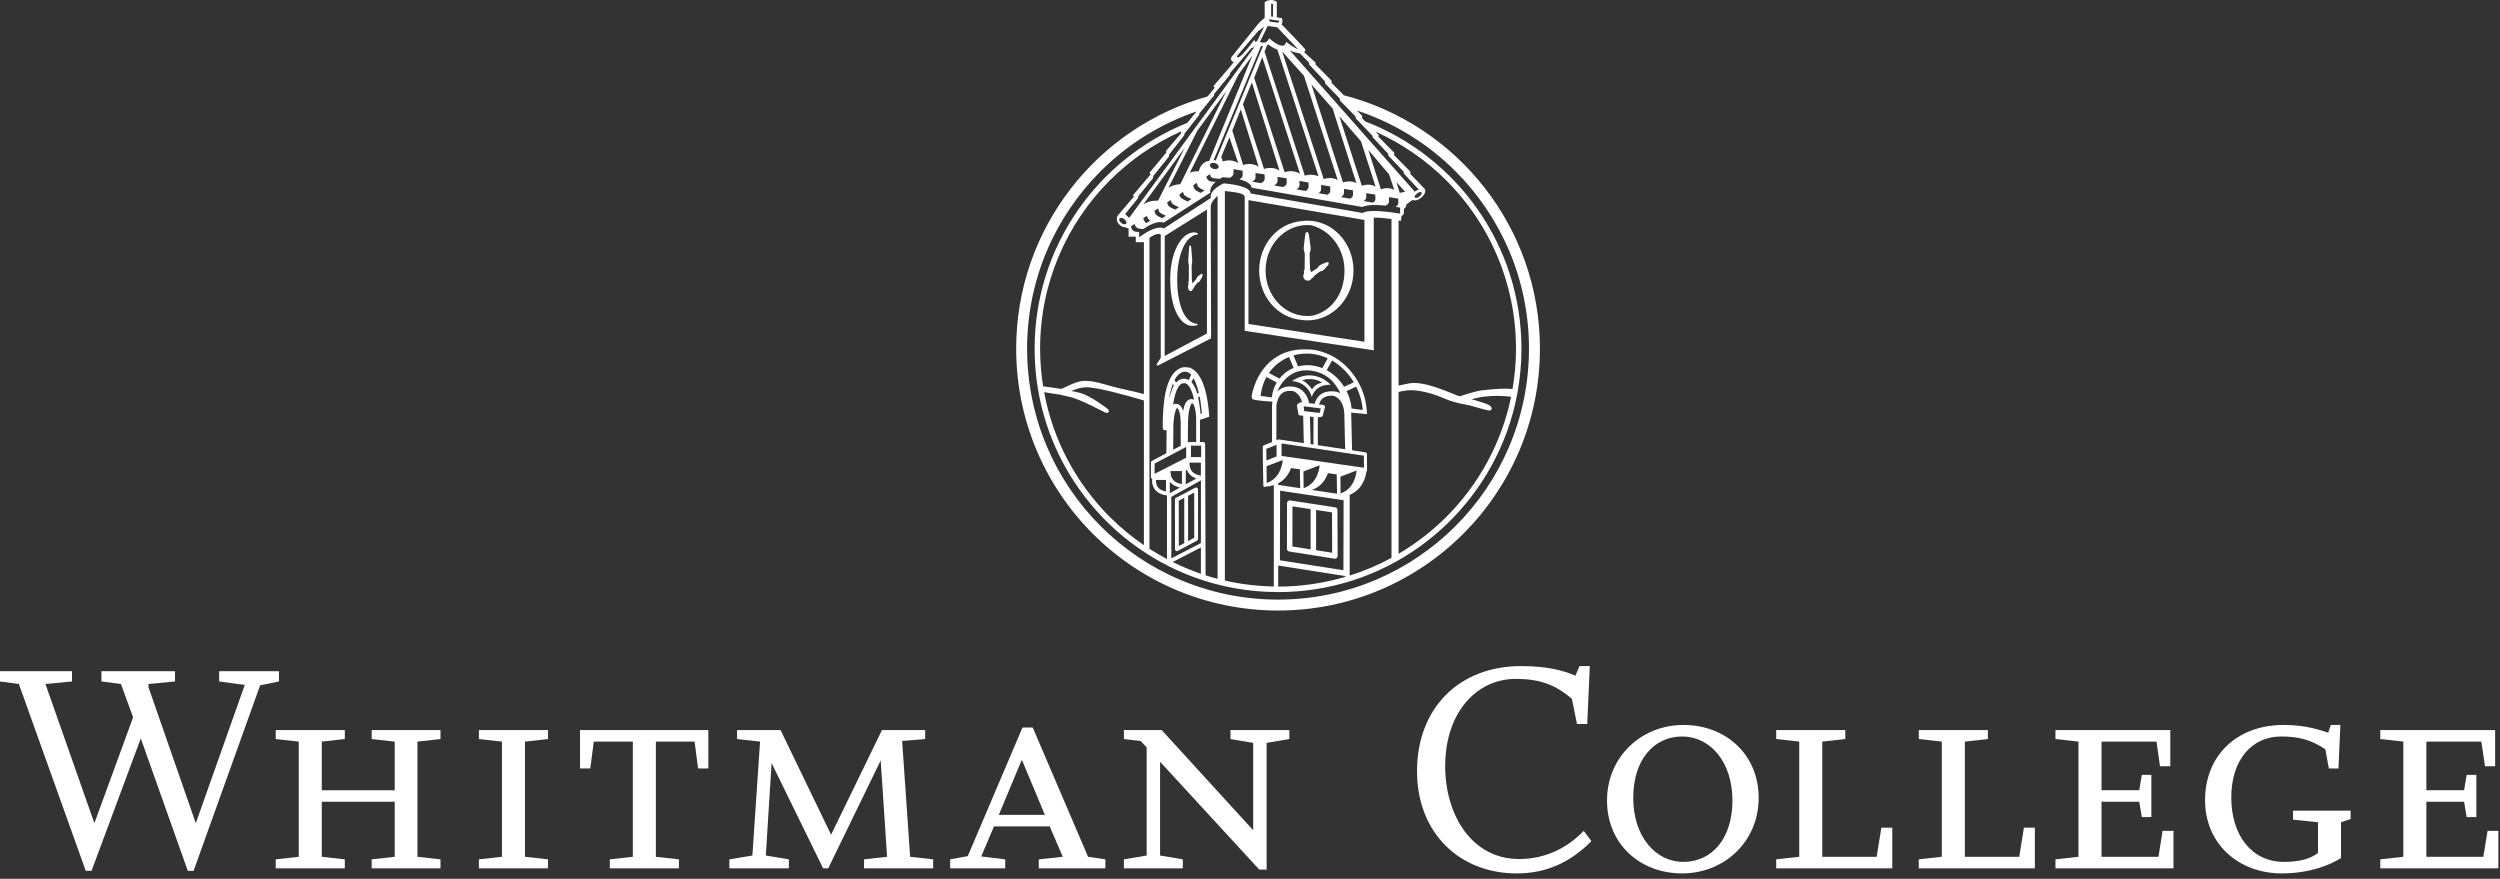 <?xml version="1.0" encoding="UTF-8"?>
<svg version="1.1" viewBox="0 0 165 58" xmlns="http://www.w3.org/2000/svg">
<rect x="0" y="0" width="165" height="58" fill="#333333" stroke="none"/>
<title>Atoms/1.Logo/Stacked</title>
<g fill="none" fill-rule="evenodd">
<g transform="translate(-0)" fill="#fff">
<path d="m87.264 25.25c-0.196 0.043-0.503 0.155-0.667 0.451-0.113-0.162-0.352-0.466-0.657-0.604 0.124-0.039 0.305-0.079 0.515-0.079 0.246 2e-3 0.528 0.055 0.809 0.232m-2.008-0.096s1.008-0.016 1.321 1.055c0 0 0.189-0.851 1.247-0.812 0 0-1.078-1.224-2.568-0.243"/>
<path d="m85.303 33.418 1.199 0.184v2.656l-1.203-0.19 4e-3 -2.65zm1.559 0.239 1.05 0.161 0.011 2.663-1.061-0.167v-2.657zm-1.771 2.744 2.986 0.47c9e-3 1e-3 0.018 2e-3 0.028 2e-3 0.043 0 0.084-0.015 0.117-0.044 0.04-0.034 0.064-0.085 0.063-0.137l-0.013-3.017c5e-3 -0.08-0.044-0.155-0.119-0.182-0.013-5e-3 -0.026-7e-3 -0.04-9e-3l-2.962-0.455c-0.052-8e-3 -0.106 7e-3 -0.146 0.041s-0.062 0.085-0.062 0.137l-5e-3 3.016c0 0.088 0.064 0.164 0.153 0.178z"/>
<path d="m87.61 17.303c-0.056 2e-3 -0.107 0.027-0.172 0.054-0.093 0.039-0.223 0.084-0.308 0.137-0.089 0.055-0.142 0.135-0.167 0.186-0.036 0.039-0.307 0.203-0.369 0.249-0.024 0.019-0.051 0.023-0.081 0.029 0-6e-3 2e-3 -0.013 2e-3 -0.019v-7e-3 -7e-3l-1e-3 -0.011c-0.02-0.095-0.053-0.125-0.054-0.184v-0.015-9e-3c0-0.107-0.023-0.625-0.023-0.893 0-0.043 1e-3 -0.079 2e-3 -0.104 1e-3 -0.012 2e-3 -0.021 3e-3 -0.027 0.027-0.065 0.06-0.169 0.061-0.292 0-0.012 0-0.024-1e-3 -0.034-8e-3 -0.136-0.08-0.595-0.092-0.719-6e-3 -0.066-0.016-0.131-0.031-0.187-0.019-0.04-0.021-0.096-0.08-0.124 2e-3 1e-3 -4e-3 4e-3 -4e-3 4e-3l1e-3 -5e-3c1e-3 1e-3 2e-3 1e-3 3e-3 1e-3 -2e-3 -1e-3 -2e-3 0-3e-3 -2e-3h-1e-3c-7e-3 -2e-3 -0.014-5e-3 -0.023-7e-3v-1e-3h-2e-3v-1e-3c0-1e-3 -4e-3 -1e-3 -0.02 1e-3 -5e-3 2e-3 -0.015 3e-3 -0.029 0.015-0.056 0.031-0.053 0.086-0.068 0.126-0.012 0.053-0.02 0.118-0.027 0.18-0.013 0.135-0.075 0.588-0.081 0.72 0 7e-3 -1e-3 0.018-1e-3 0.029 1e-3 0.128 0.037 0.237 0.065 0.3 4e-3 0.026 7e-3 0.124 6e-3 0.237 0 0.266-0.01 0.649-0.01 0.769 0 0.01 0 0.018 2e-3 0.029 0 1e-3 -1e-3 3e-3 -1e-3 6e-3 2e-3 0.063-0.032 0.093-0.051 0.195 0-2e-3 -1e-3 7e-3 -1e-3 0.02 1e-3 0.035 9e-3 0.072 0.018 0.108-0.035 0.049-0.06 0.106-0.06 0.17 0 0.168 0.137 0.304 0.304 0.304 0.121 0 0.225-0.074 0.273-0.177 0.03-0.01 0.06-0.019 0.091-0.045 0.051-0.059 0.05-0.096 0.093-0.123 0.038-0.025 0.117-0.09 0.199-0.153 0.04-0.031 0.079-0.06 0.11-0.082 0.015-0.011 0.028-0.02 0.038-0.025 5e-3 -2e-3 7e-3 -3e-3 9e-3 -5e-3 0.056-7e-3 0.149-0.03 0.23-0.095 0.079-0.065 0.158-0.171 0.229-0.248 0.052-0.064 0.103-0.102 0.112-0.184 0-0.016-4e-3 -0.032-0.013-0.047-0.024-0.032-0.057-0.037-0.077-0.037"/>
<polygon points="59.541 48.903 61.061 48.777 61.061 48.185 58.21 48.185 54.852 55.091 51.517 48.185 48.645 48.185 48.645 48.777 50.165 48.945 49.658 56.464 48.138 56.717 48.138 57.308 52.065 57.308 52.065 56.717 50.545 56.464 50.925 50.361 54.325 57.308 54.663 57.308 58.125 50.192 58.548 56.548 57.027 56.717 57.027 57.308 61.59 57.308 61.59 56.717 60.069 56.548"/>
<polygon points="81.211 48.777 82.71 49.03 82.71 54.796 76.671 48.185 74.178 48.185 74.178 48.777 75.277 48.903 75.679 49.326 75.679 56.464 74.178 56.717 74.178 57.308 78.065 57.308 78.065 56.717 76.565 56.464 76.565 50.276 83.112 57.393 83.597 57.393 83.597 49.03 85.096 48.777 85.096 48.185 81.211 48.185"/>
<path d="m65.921 53.782 1.499-3.59h0.042l1.5 3.59h-3.041zm2.238-5.765h-0.676l-3.611 8.489-1.161 0.211v0.592h3.633v-0.592l-1.584-0.191 0.844-1.984h3.675l0.865 2.006-1.584 0.169v0.592h4.393v-0.592l-1.141-0.169-3.653-8.531z"/>
<polygon points="123.86 56.547 120.27 56.547 120.27 48.945 121.79 48.776 121.79 48.185 117.23 48.185 117.23 48.776 118.75 48.945 118.75 56.547 117.23 56.716 117.23 57.308 124.89 57.308 124.89 54.626 124.17 54.626"/>
<path d="m100.26 56.696c-3.126 0-4.878-2.914-4.878-6.124 0-3.59 2.111-5.765 4.646-5.765 1.751 0 2.702 0.465 3.715 1.31l0.339 1.668h0.676l0.168-3.823h-0.675l-0.275 0.634c-0.781-0.338-1.837-0.634-3.59-0.634-4.117 0-6.863 2.809-6.863 6.927s2.83 6.757 6.589 6.757c1.922 0 3.527-0.718 4.92-2.133l-0.506-0.675c-1.119 1.161-2.577 1.858-4.266 1.858"/>
<polygon points="164.18 54.837 163.9 56.547 160.14 56.547 160.14 52.916 162.63 52.916 162.8 53.928 163.44 53.928 163.44 51.142 162.8 51.142 162.63 52.155 160.14 52.155 160.14 48.945 163.77 48.945 164.01 50.572 164.68 50.572 164.68 48.185 157.1 48.185 157.1 48.776 158.62 48.945 158.62 56.547 157.1 56.716 157.1 57.308 164.89 57.308 164.89 54.837"/>
<path d="m151.34 54.097 1.647 0.17v2.027c-0.464 0.359-1.14 0.591-2.239 0.591-2.153 0-3.483-1.773-3.483-4.244 0-2.492 1.35-4.033 3.294-4.033 1.182 0 1.985 0.231 2.914 0.844l0.231 1.268h0.634l0.127-2.873h-0.633l-0.17 0.507c-0.611-0.19-1.498-0.507-2.934-0.507-3.169 0-5.195 2.091-5.195 4.962 0 2.872 2.196 4.836 5.068 4.836 1.837 0 3.209-0.569 3.906-1.013v-2.365l0.634-0.211v-0.55h-3.801v0.591z"/>
<polygon points="133.27 56.547 129.68 56.547 129.68 48.945 131.2 48.776 131.2 48.185 126.64 48.185 126.64 48.776 128.16 48.945 128.16 56.547 126.64 56.716 126.64 57.308 134.3 57.308 134.3 54.626 133.58 54.626"/>
<polygon points="142.46 56.547 138.7 56.547 138.7 52.916 141.19 52.916 141.36 53.928 141.99 53.928 141.99 51.142 141.36 51.142 141.19 52.155 138.7 52.155 138.7 48.945 142.33 48.945 142.56 50.572 143.24 50.572 143.24 48.185 135.66 48.185 135.66 48.776 137.18 48.945 137.18 56.547 135.66 56.716 135.66 57.308 143.45 57.308 143.45 54.837 142.73 54.837"/>
<path d="m111.11 56.885c-1.86 0-3.316-1.689-3.316-4.223s1.372-4.054 3.231-4.054c1.858 0 3.316 1.689 3.316 4.223s-1.373 4.054-3.231 4.054m0-9.038c-2.789 0-5.047 2.111-5.047 4.984 0 2.872 2.175 4.814 4.962 4.814s5.047-2.111 5.047-4.983c0-2.871-2.175-4.815-4.962-4.815"/>
<path d="m77.696 18.425h-1e-3c-1e-3 -1.618 0.564-2.881 1.32-2.941 0.027-3e-3 0.049-0.026 0.049-0.054s-0.021-0.052-0.048-0.054c-0.015 0-0.14-0.041-0.187-0.043v2e-3c-1e-3 0-2e-3 0-2e-3 -2e-3 -0.912 0.014-1.589 1.399-1.593 3.08 2e-3 2 0.682 3.083 1.457 3.094 0.048 0 0.097-5e-3 0.146-0.014 0.018-3e-3 0.128-0.01 0.154-0.013 0.027-2e-3 0.049-0.026 0.049-0.053 1e-3 -0.028-0.02-0.052-0.047-0.055-0.858-0.089-1.3-1.332-1.297-2.947"/>
<path d="m78.413 35.71v-2.988l0.403-0.213 5e-3 2.982-0.408 0.219zm-0.253 0.135-0.357 0.192-5e-3 -2.989 0.362-0.192v2.989zm0.848-3.654c-0.038-0.023-0.086-0.025-0.124-4e-3l-1.272 0.673c-0.046 0.024-0.07 0.071-0.067 0.119l5e-3 3.269c0 0.044 0.024 0.086 0.062 0.109 0.019 0.011 0.042 0.017 0.065 0.017 0.021 0 0.041-5e-3 0.059-0.015l1.271-0.679c0.041-0.023 0.066-0.065 0.066-0.112l-4e-3 -3.27c0-0.043-0.023-0.084-0.061-0.107z"/>
<path d="m79.324 18.071c-0.033 2e-3 -0.061 0.026-0.1 0.051-0.053 0.036-0.127 0.077-0.177 0.127-0.051 0.053-0.08 0.128-0.095 0.175-0.02 0.038-0.176 0.191-0.211 0.234-0.014 0.017-0.029 0.021-0.047 0.027 1e-3 -6e-3 2e-3 -0.011 2e-3 -0.017-1e-3 -4e-3 -1e-3 -6e-3 -1e-3 -8e-3v-6e-3l-1e-3 -0.01c-0.011-0.09-0.03-0.119-0.031-0.174v-0.015-8e-3c0-0.102-0.013-0.59-0.014-0.844 0-0.04 2e-3 -0.074 3e-3 -0.1-1e-3 -0.01 0-0.019 0-0.024 0.016-0.062 0.034-0.16 0.036-0.274 0-0.012-1e-3 -0.024-2e-3 -0.034-5e-3 -0.128-0.046-0.562-0.054-0.679-3e-3 -0.062-9e-3 -0.124-0.017-0.177-0.011-0.038-0.013-0.091-0.046-0.117 0 1e-3 -3e-3 3e-3 -3e-3 3e-3l1e-3 -4e-3s1e-3 0 2e-3 1e-3c-2e-3 -1e-3 -2e-3 -1e-3 -1e-3 -2e-3h-2e-3c-4e-3 -3e-3 -9e-3 -5e-3 -0.013-7e-3v-2e-3h-1e-3s-3e-3 -1e-3 -0.012 0c-2e-3 3e-3 -8e-3 4e-3 -0.016 0.014-0.032 0.031-0.031 0.084-0.039 0.119-7e-3 0.051-0.012 0.112-0.015 0.171-8e-3 0.127-0.043 0.554-0.047 0.68-1e-3 5e-3 -1e-3 0.016-1e-3 0.027 0 0.121 0.022 0.224 0.039 0.284 2e-3 0.024 4e-3 0.116 4e-3 0.224 0 0.25-5e-3 0.613-5e-3 0.725-1e-3 0.01-1e-3 0.018 1e-3 0.028v5e-3c0 0.061-0.02 0.089-0.03 0.184 0-1e-3 -1e-3 8e-3 -1e-3 0.019 1e-3 0.034 6e-3 0.068 0.011 0.103-0.02 0.046-0.035 0.099-0.035 0.16 1e-3 0.158 0.081 0.287 0.176 0.288 0.07 9.893e-4 0.129-0.068 0.157-0.166 0.017-9e-3 0.035-0.018 0.052-0.041l-0.026-0.045 0.026 0.044c0.029-0.055 0.028-0.089 0.052-0.114 0.022-0.024 0.067-0.087 0.115-0.145 0.023-0.029 0.046-0.056 0.062-0.077 0.01-0.01 0.018-0.019 0.023-0.023 3e-3 -2e-3 3e-3 -2e-3 4e-3 -4e-3 0.033-7e-3 0.087-0.029 0.133-0.089 0.045-0.061 0.091-0.161 0.131-0.233 0.03-0.06 0.06-0.097 0.065-0.174-1e-3 -0.014-3e-3 -0.031-9e-3 -0.045-0.013-0.029-0.032-0.035-0.043-0.035"/>
<polygon points="38.282 50.72 38.958 50.72 39.191 48.945 41.767 48.945 41.767 56.548 40.246 56.717 40.246 57.308 44.808 57.308 44.808 56.717 43.287 56.548 43.287 48.945 45.842 48.945 46.074 50.72 46.75 50.72 46.75 48.185 38.282 48.185"/>
<path d="m86.729 20.814c-0.144 0.026-0.292 0.043-0.442 0.043l-3e-3 -1e-3c-1.512-2e-3 -2.755-1.334-2.756-3v-0.011c5e-3 -1.662 1.246-2.99 2.756-2.992h0.033l1e-3 -1e-3c0.076 1e-3 0.151 8e-3 0.226 0.015 1.261 0.331 2.191 1.529 2.192 2.985 9.99e-4 1.423-0.722 2.586-2.007 2.962m-0.445-6.251h-3e-3c-0.135 1e-3 -0.267 0.014-0.397 0.032-1.562 0.139-2.779 1.55-2.778 3.26h-1e-3c0 5e-3 0 9e-3 1e-3 0.013 6e-3 1.704 1.22 3.107 2.778 3.245 0.131 0.018 0.264 0.032 0.4 0.032h3e-3c1.689-2e-3 3.041-1.482 3.044-3.29v-2e-3c-2e-3 -1.809-1.356-3.288-3.047-3.29"/>
<path d="m72.641 11.302c1.763-1.762 3.924-3.123 6.333-3.95l-0.605 0.753c-5.908 2.374-10.083 8.151-10.084 14.908 1e-3 6.931 4.391 12.837 10.542 15.09 1.723 0.63 3.583 0.974 5.524 0.974v1e-3c6.932 0 12.838-4.39 15.09-10.542 0.631-1.722 0.975-3.583 0.975-5.523 0-6.843-4.28-12.682-10.308-14.997l-0.232-0.234c0.01-0.01 0.021-0.019 0.027-0.032 0.018-0.046 9e-3 -0.099-0.026-0.134l-0.319-0.322c2.478 0.82 4.699 2.204 6.504 4.008 2.998 2.998 4.851 7.136 4.851 11.711 0 4.574-1.853 8.711-4.851 11.71-2.998 2.998-7.137 4.851-11.711 4.851s-8.712-1.853-11.71-4.851c-2.998-2.999-4.852-7.136-4.852-11.71 0-4.575 1.853-8.713 4.852-11.711zm6.513-3.811 0.966-1.181 0.016-0.109 1.038-1.265 0.018-0.124 1.389-1.624c0.086-0.054 0.146-0.074 0.172-0.079v6e-3c1e-3 0.017-3e-3 0.035-5e-3 0.047l-8.223 11.218-0.265-0.255 0.846-1.04 0.018-0.123 0.972-1.203 0.019-0.145 1.036-1.282 6e-3 -0.125 1.003-1.279 0.02-0.11 0.972-1.235 2e-3 -0.092zm3.868-5.423 0.411-0.302-0.458 0.931s-0.19 0.195-0.179-0.089c0 0-1.135 1.58-1.156 1.087l1.382-1.627zm0.648-0.354 0.624 0.084 1.385 1.454c-0.109-0.039-0.243-0.11-0.357-0.182-0.178-0.112-0.318-0.223-0.318-0.223l-0.106-0.084-0.061 0.12c-0.059 0.107-0.115 0.129-0.208 0.133-0.136 3e-3 -0.336-0.094-0.491-0.198s-0.268-0.207-0.268-0.207l-0.097-0.089-0.071 0.111c-0.097 0.148-0.201 0.178-0.316 0.182-0.081 0-0.164-0.023-0.226-0.047-1e-3 -1e-3 -4e-3 -2e-3 -6e-3 -2e-3l0.516-1.052zm0.094-0.44h2e-3l0.665 0.094c-1e-3 0.047-0.022 0.08-0.05 0.11-8e-3 9e-3 -0.017 0.016-0.025 0.023l-0.543-0.072c-0.042-0.064-0.049-0.107-0.049-0.136v-0.019zm0.13-1.027c0.05 1e-3 0.096 0.012 0.128 0.023v0.829c-0.04-4e-3 -0.084-8e-3 -0.128-0.011v-0.841zm9.491 12.784c-0.048-0.06 0.012-0.154 0.128-0.248 0.117-0.093 0.247-0.151 0.295-0.09 0.048 0.06-8e-3 0.184-0.125 0.278-0.116 0.093-0.25 0.12-0.298 0.06zm5.988 12.62c-0.629 0-1.169 0.075-1.523 0.108-0.477 0.048-1.328 0.343-1.516 0.399-0.33-0.088-1.915-0.88-2.996-0.882-0.049 0-0.098 1e-3 -0.148 5e-3 -0.25 0.02-0.723 0.14-0.772 0.143-0.036 4e-3 -0.074 0.012-0.113 0.022v-10.892l0.169 0.019 6e-3 -0.277 0.173-0.173 4e-3 -0.338c0.166-0.083 0.166-0.299 0.166-0.299l0.402-0.285c8e-3 2e-3 0.015 3e-3 0.023 5e-3 0.036 0.013 0.075 0.019 0.11 0.019h2e-3c4e-3 0 8e-3 2e-3 0.012 2e-3h4e-3c0.131-2e-3 0.265-0.06 0.392-0.159l-2e-3 -3e-3 3e-3 3e-3c0.022-0.018 0.041-0.038 0.062-0.057 0.134-0.118 0.229-0.246 0.236-0.396 0-0.019-4e-3 -0.04-0.01-0.06 1e-3 -0.031-6e-3 -0.062-0.028-0.086l-0.969-1.017c7e-3 -9e-3 0.016-0.014 0.02-0.024 0.018-0.045 8e-3 -0.098-0.026-0.134l-1.064-1.073c0.011-0.012 0.023-0.021 0.028-0.035 0.02-0.046 9e-3 -0.099-0.025-0.133l-1.023-1.033c4e-3 -5e-3 0.01-8e-3 0.012-0.013 0.019-0.046 9e-3 -0.099-0.026-0.134l-0.187-0.189c1.756 0.787 3.344 1.881 4.687 3.224 2.842 2.842 4.599 6.767 4.599 11.105 0 0.906-0.081 1.794-0.228 2.658-0.154-9e-3 -0.308-0.02-0.454-0.02zm-7.068 0.223c0.236-0.067 0.522-0.12 0.841-0.12 0.089 0 0.18 5e-3 0.273 0.014 1.037 0.099 2.004 0.58 2.218 0.656 0.433 0.155 1.011 0.269 1.268 0.312 0.24 0.041 1.162 0.35 1.395 0.357 0.017-1e-3 0.035 0 0.066-0.012 0.029-5e-3 0.088-0.06 0.086-0.124-1e-3 -0.034-0.012-0.06-0.029-0.085-0.127-0.163-0.352-0.246-0.797-0.372-0.178-0.048-0.178-0.074-0.516-0.147 0.273-0.075 0.607-0.152 0.916-0.183 0.278-0.029 0.545-0.042 0.798-0.042 0.325 0 0.626 0.022 0.91 0.061-0.63 3.062-2.15 5.799-4.278 7.928-0.94 0.939-2 1.757-3.151 2.435v-10.678zm-0.142-13.854 0.575 0.641c-0.063-2e-3 -0.354 0.071-0.354 0.071l-0.221-0.712zm-16.237 2.534-0.246 0.165c-0.101-0.044-0.11-0.049-0.184-0.21-0.013-0.028-0.03-0.066-0.046-0.102l0.234-0.154c0.015 0.031 0.03 0.063 0.043 0.089 0.061 0.131 0.124 0.185 0.199 0.212zm1.027-0.315-0.25 0.164c-0.157-0.074-0.414-0.174-0.463-0.329-0.015-0.044-0.033-0.108-0.048-0.157l0.239-0.159c0.018 0.055 0.041 0.127 0.058 0.179 0.043 0.128 0.334 0.249 0.464 0.302zm-0.521-0.997c-0.697-0.017-0.99 0.27-0.99 0.27l2.753-3.756-1.763 3.486zm1.381 0.432-0.251 0.165c-0.153-0.076-0.44-0.178-0.493-0.343-0.011-0.037-0.027-0.088-0.04-0.132l0.239-0.159c0.017 0.051 0.036 0.11 0.051 0.154 0.046 0.141 0.389 0.271 0.494 0.315zm0.082-1.516c-0.553 0.035-0.78 0.241-0.78 0.241l1.911-3.776 1.923-2.624-3.054 6.159zm0.742 0.975-0.253 0.166c-0.148-0.076-0.453-0.18-0.507-0.351-0.011-0.033-0.025-0.079-0.037-0.12l0.239-0.159c0.016 0.048 0.033 0.101 0.047 0.142 0.049 0.148 0.431 0.286 0.511 0.322zm0.862-0.566-0.249 0.163c-0.158-0.073-0.399-0.171-0.448-0.321-0.016-0.052-0.04-0.132-0.054-0.181l0.238-0.158c0.017 0.054 0.046 0.142 0.066 0.201 0.041 0.124 0.311 0.239 0.447 0.296zm0.309-1.947c-0.57 0.048-0.687 0.69-0.687 0.69-0.353-0.034-0.594 0.089-0.594 0.089l3.214-6.481 0.917-1.258-2.85 6.96zm0.624 0.387c0 0.012-1e-3 0.024-5e-3 0.038-0.017 0.062-0.097 0.118-0.219 0.119-0.041 0-0.083-7e-3 -0.126-0.02-0.15-0.046-0.235-0.164-0.231-0.24 0-0.014 1e-3 -0.026 5e-3 -0.036 0.019-0.065 0.098-0.121 0.22-0.122 0.04 0 0.082 7e-3 0.125 0.02 0.15 0.046 0.235 0.164 0.231 0.241zm-0.193-0.41-0.137-0.044 3.122-7.513 0.132-3e-3 -3.117 7.56zm4.081 1.351c0-0.101-3e-3 -0.276-3e-3 -0.276l0.597 0.095s9e-3 0.161 0.01 0.246c6e-3 0.188-0.084 0.236-0.23 0.333l-0.603-0.104c0.11-0.066 0.229-0.165 0.229-0.294zm-0.897-0.8-1.386-4.274 0.586-1.435 1.823 5.821c-0.437-0.313-1.023-0.112-1.023-0.112zm-0.557 0.549c0-0.1-3e-3 -0.276-3e-3 -0.276l0.596 0.087s8e-3 0.161 0.011 0.247c4e-3 0.19-0.088 0.235-0.238 0.337l-0.596-0.104c0.115-0.059 0.23-0.133 0.23-0.291zm-1.137-0.925c-0.5-0.336-1.023-0.112-1.023-0.112l-0.104-0.307 0.538-1.291 0.589 1.71zm-0.398-2.152 0.562-1.399 1.175 3.784c-0.488-0.33-1.023-0.113-1.023-0.113l-0.714-2.272zm4.472 2.855c-0.466-0.313-1.021-0.112-1.021-0.112l-2.007-6.226 0.536-1.36 2.492 7.698zm-0.037 0.468 0.59 0.1s9e-3 0.161 0.012 0.247c4e-3 0.174-0.074 0.228-0.202 0.312l-0.603-0.105c0.107-0.057 0.206-0.131 0.206-0.278 0-0.1-3e-3 -0.276-3e-3 -0.276zm1.256-0.315c-0.55-0.195-0.903-0.029-0.903-0.029l-2.659-8.192 0.167-0.419 0.089-0.055c0.232 0.221 0.593 0.342 0.593 0.342l2.713 8.353zm0.168 0.581 0.599 0.093s9e-3 0.161 0.011 0.246c4e-3 0.169-0.069 0.224-0.19 0.305l-0.597-0.104c0.096-0.055 0.18-0.129 0.18-0.264 0-0.1-3e-3 -0.276-3e-3 -0.276zm1.1-0.325c-0.418-0.251-0.925-0.063-0.925-0.063l-2.745-8.426 1.443 1.612 2.227 6.877zm0.411 0.581 0.589 0.097s9e-3 0.161 0.01 0.247c5e-3 0.169-0.069 0.224-0.191 0.305l-0.599-0.104c0.1-0.072 0.194-0.167 0.194-0.269 0-0.099-3e-3 -0.276-3e-3 -0.276zm0.821-0.378c-0.395-0.227-0.887-0.045-0.887-0.045l-2.087-6.477 1.404 1.598 1.57 4.924zm0.648 0.66 0.597 0.096s9e-3 0.162 0.011 0.246c4e-3 0.158-0.057 0.215-0.162 0.287l-0.62-0.108c0.092-0.062 0.177-0.142 0.177-0.245 0-0.1-3e-3 -0.276-3e-3 -0.276zm0.141-2.848 1.363 1.602 0.347 1.028c-0.419-0.227-0.882-0.031-0.882-0.031l-0.828-2.599zm0.478 2.415c-0.454-0.251-0.908-0.05-0.908-0.05l-1.483-4.589 1.427 1.652 0.964 2.987zm-16.585 2.153c0.095 0.074 0.142 0.175 0.141 0.237-1e-3 0.028-7e-3 0.047-0.02 0.063-0.017 0.021-0.047 0.037-0.099 0.037-0.061 1e-3 -0.146-0.028-0.219-0.087-0.094-0.072-0.142-0.173-0.14-0.235 0-0.029 7e-3 -0.048 0.018-0.062 0.019-0.024 0.049-0.039 0.101-0.039h3e-3c0.06 0 0.142 0.027 0.215 0.086zm0.123 11.26c-1.12-0.225-1.947-0.589-2.688-0.592-0.064 0-0.127 2e-3 -0.191 9e-3 -0.485 0.049-1.231 0.457-1.393 0.525-0.166-0.025-0.636-0.097-1.21-0.171-0.129-0.81-0.198-1.639-0.198-2.485 0-4.338 1.757-8.263 4.6-11.105 1.35-1.35 2.947-2.45 4.714-3.238l-7e-3 0.126-0.989 1.157c-0.019 0.022-0.023 0.053-0.01 0.078 7e-3 0.013 0.022 0.017 0.034 0.023l-1.094 1.313c-0.016 0.018-0.021 0.066 5e-3 0.099 0.027 0.033 0.043 0.043 0.043 0.043l-1.139 1.343c-0.019 0.022-0.022 0.054-9e-3 0.079 0.01 0.02 0.03 0.03 0.051 0.034l-1.074 1.259c-0.067 0.079-0.061 0.24-0.061 0.251 2e-3 0.146 0.084 0.289 0.217 0.394 0.105 0.084 0.227 0.13 0.345 0.131 3e-3 0 6e-3 -1e-3 0.01-1e-3 0.038 0.035 0.102 0.066 0.203 0.081v0.541h0.477v0.364h0.534v10.028c-0.346-0.097-0.746-0.199-1.17-0.286zm-1.171 1.315c-0.145-0.163-1.279-0.951-1.794-1.085-0.2-0.046-0.175-0.072-0.656-0.149 0.252-0.114 0.591-0.233 0.926-0.246 0.019-1e-3 0.038-0.002 0.057-0.002 0.721-0.003 2.616 0.519 3.808 0.869v9.552c-0.807-0.552-1.561-1.175-2.25-1.864-2.2-2.199-3.745-5.049-4.334-8.234 0.419 0.076 0.617 0.099 0.617 0.099 1e-3 0 0.402 0.06 0.402 0.06 0.306 0.063 0.438 0.108 0.673 0.156 0.358 0.075 0.942 0.335 1.435 0.576 0.249 0.122 0.476 0.238 0.649 0.324 0.189 0.088 0.249 0.139 0.365 0.155 0.015 0 0.04 0 0.075-0.023 0.037-0.023 0.058-0.077 0.056-0.106-3e-3 -0.046-0.015-0.061-0.029-0.082zm3.713-3.549 3e-3 -7.916 2.786-1.745v8.181l-2.789 1.48zm2.329 5.682v-1.463l0.583-0.195c0.018-6e-3 0.03-0.024 0.027-0.043 0-3e-3 0-6e-3 -1e-3 -9e-3 1e-3 -4e-3 2e-3 -9e-3 1e-3 -0.014-0.164-2.35-0.813-2.993-1.268-3.184-0.02-7e-3 -0.254-0.032-0.323-0.035-0.074 0-0.15 0.011-0.227 0.033-1.22 0.403-1.224 2.822-1.25 3.684 0 0.096 2e-3 0.174 3e-3 0.226 1e-3 0.027 1e-3 0.048 2e-3 0.062v0.017 5e-3c2e-3 0.052 0.031 0.098 0.075 0.124 0.023 0.013 0.049 0.019 0.073 0.019 0.025 0 0.05-6e-3 0.071-0.018l0.032-0.017-0.016 1.55-0.948 0.499c-0.041 0.021-0.067 0.063-0.068 0.111l-4e-3 0.966c-1e-3 0.044 0.023 0.085 0.06 0.108 8e-3 5e-3 0.017 4e-3 0.025 7e-3 -3e-3 0.034-7e-3 0.073-7e-3 0.121-0.014 0.299 0.162 0.884 0.982 0.971v4.197c-0.395-0.209-0.782-0.433-1.156-0.674v-20.526s0.496-0.379 0.745-0.218v8.145h-3e-3l-0.259 0.407s-0.044 0.032 9e-3 0.08c0.052 0.048 0.148-0.025 0.148-0.025l3.428-1.753s-0.025-8.611-0.025-8.704c0-0.328 0.454-0.704 0.454-0.704v25.279c-0.268-0.07-0.531-0.15-0.792-0.233l-0.03-8.67c0-0.034-0.013-0.065-0.036-0.089-0.024-0.024-0.057-0.037-0.09-0.037h-0.215zm-0.594 0.991h0.671v-0.75h-0.671v0.75zm-1.398 2.364 3e-3 -0.735c0.132 0.171 0.346 0.316 0.667 0.386l-0.67 0.371v-0.022zm0.803-1.437-3e-3 0.858c-0.683-0.118-0.734-0.53-0.749-0.788 0-0.027 2e-3 -0.052 3e-3 -0.073l0.749 3e-3zm-0.853-4.815c0.04-0.35 0.249-0.94 0.249-0.94l0.073 0.11c-0.113 0.147-0.322 0.83-0.322 0.83zm0.771 1.59v1.552l-0.498 0.262 0.014-1.574s0.013-0.865 0.232-1.188c0.065 0.031 0.118 0.115 0.165 0.268 0.056 0.196 0.075 0.459 0.087 0.68zm0.562 1.307c-0.013 0-0.025 4e-3 -0.037 7e-3 -0.018-4e-3 -0.037-4e-3 -0.056-1e-3l0.013-1.363s0.014-0.923 0.255-1.219c0.059 0.016 0.129 0.102 0.183 0.281 0.043 0.143 0.069 0.318 0.085 0.486 4e-3 0.073 6e-3 0.13 7e-3 0.157 0 7e-3 5e-3 0.014 6e-3 0.021 0 5e-3 1e-3 0.01 1e-3 0.014v1.617h-0.457zm0.468 2.407-0.698 0.387 3e-3 -0.918 0.07-0.037c0.092 0.222 0.277 0.448 0.625 0.568zm-0.45-0.977c0-0.027 1e-3 -0.052 3e-3 -0.073l0.749 3e-3 -3e-3 0.858c-0.685-0.118-0.735-0.529-0.749-0.788zm0.666-4.444c0.064 0.216 0.152 1.119 0.152 1.119l-0.098 0.032c0.013-0.29-0.152-1.098-0.152-1.098l0.098-0.053zm-0.158-0.175c-0.133-0.53-0.378-0.757-0.378-0.757l0.129-0.273c0.188 0.27 0.355 0.97 0.355 0.97l-0.106 0.06zm-1.498-0.899s0.203-0.433 0.552-0.535c0.349-0.101 0.546 0.188 0.546 0.188l-0.162 0.34c-0.497-0.261-0.829 0.172-0.829 0.172l-0.107-0.165zm0.143 0.667c0.118-0.261 0.263-0.433 0.385-0.449 0.038-9e-3 0.069-0.012 0.098-0.012 9e-3 -1e-3 0.014-1e-3 0.019-1e-3 0.256-0.01 0.502 0.432 0.62 0.98 9e-3 0.036 0.015 0.075 0.023 0.112-0.048-0.026-0.105-0.042-0.169-0.044-0.034 0-0.069 4e-3 -0.103 0.014-0.313 0.103-0.385 0.462-0.448 0.777v3e-3c-2e-3 -5e-3 -2e-3 -0.011-3e-3 -0.015-0.061-0.227-0.199-0.463-0.474-0.466-0.031 0-0.062 3e-3 -0.093 9e-3 -0.035 0.01-0.065 0.024-0.094 0.039 0.034-0.215 0.108-0.615 0.239-0.947zm-0.703 5.922-3e-3 0.761c-0.608-0.11-0.649-0.476-0.663-0.708 0-0.02 1e-3 -0.038 2e-3 -0.055l0.664 2e-3zm-0.755-0.401 4e-3 -0.682 2.08-1.094v0.711l-2.084 1.065zm3.057 4.855v1.739c-0.639-0.219-1.259-0.479-1.859-0.776l1.859-0.963zm-1.952 0.724v-4.065l1.953-1.081-1e-3 4.135-1.952 1.011zm12.64-22.794-7.411-1.292c0-0.468-1.274-0.624-1.781-0.669l1e-3 8e-3s-0.957 0.415-0.842 0.961l-3.093 2.006s-0.444-0.307-1.64 0.593l1e-3 -0.353s0.01-9e-3 0.026-0.02c-0.026 8e-3 -0.051 0.015-0.072 0.016-0.126 3e-3 -0.245-0.032-0.245-0.032s1e-3 -2e-3 1e-3 -3e-3c-6e-3 -3e-3 -0.013-2e-3 -0.019-6e-3 -0.133-0.064-0.158-0.089-0.217-0.275-5e-3 -0.015-9e-3 -0.034-0.014-0.053l0.244-0.161c5e-3 0.027 0.011 0.054 0.019 0.076 0.04 0.121 0.132 0.179 0.208 0.216 0.093 0.033 0.254 0.044 0.335 0.048 0.35-0.237 0.968-0.587 1.346-0.419l3.089-1.986s-0.104-0.332 0.36-0.725c-0.018 4e-3 -0.036 7e-3 -0.052 6e-3 -0.123-5e-3 -0.406 0.031-0.528-0.207-0.02-0.038-0.036-0.092-0.046-0.136l0.239-0.158c0.014 0.049 0.033 0.111 0.055 0.157 0.065 0.136 0.436 0.138 0.604 0.145 0.055-0.033 0.113-0.066 0.176-0.099l2e-3 7e-3 0.013-7e-3s0.328 0.021 0.471 0.036c0.111-0.067 0.236-0.168 0.236-0.295 0-0.1-4e-3 -0.276-4e-3 -0.276l0.599 0.101s9e-3 0.161 0.011 0.247c4e-3 0.183-0.082 0.233-0.222 0.326 0.841 0.207 0.807 0.552 0.807 0.552l7.303 1.271c0.331-0.162 0.98-0.147 1.551-0.09 0.111-0.058 0.217-0.133 0.217-0.284 0-0.1-4e-3 -0.276-4e-3 -0.276l0.609 0.1s9e-3 0.161 0.011 0.247c3e-3 0.164-0.064 0.221-0.179 0.297 0.121 0.019 0.221 0.036 0.297 0.05l-4e-3 0.394c-2.255-0.367-2.458-0.038-2.458-0.038zm-7.55 7.322v-8.173l7.655 1.308v8.041l-7.655-1.176zm6.683 11.275c0.869-0.348 1.065-1.223 1.103-1.537 0.028-0.024 0.044-0.059 0.043-0.096l-8e-3 -1.05c0-0.062-0.046-0.115-0.107-0.124l-0.874-0.13-0.057-2.401c-1e-3 -1e-3 -2e-3 -0.034-7e-3 -0.087l1.052 0.1-0.01-0.094c-0.027-0.762-0.256-1.487-0.625-2.115l-2e-3 -5e-3h-1e-3c-0.423-0.715-1.03-1.302-1.744-1.664 0 0-0.656-0.324-1.246-0.378-0.239-0.022-0.706-0.015-0.706-0.015-2.513 0.128-3.112 2.441-3.169 2.612-0.058 0.172-0.172 0.557-0.064 0.663 0.099 0.098 1.106 0.159 1.273 0.168l0.047 6e-3c-0.014 0.081-0.023 0.161-0.024 0.236v2.43l-0.531 0.212c-0.048 0.019-0.08 0.066-0.08 0.118l8e-3 1.029c0 6e-3 3e-3 0.011 4e-3 0.016-1e-3 5e-3 -4e-3 9e-3 -3e-3 0.014 0 3e-3 3e-3 5e-3 3e-3 8e-3l-1e-3 0.072 0.026 1.433c0 0.015 6e-3 0.026 0.017 0.036 4e-3 3e-3 0.01 3e-3 0.015 5e-3 1e-3 2e-3 1e-3 3e-3 2e-3 5e-3 9e-3 6e-3 0.02 0.01 0.031 0.01 2e-3 0 4e-3 -1e-3 6e-3 -1e-3l0.392-0.057c0.082-0.016 0.156-0.038 0.229-0.06v6.692c-1.109-0.019-2.19-0.152-3.231-0.39v-25.71c0.229 0.023 0.777 0.084 1.046 0.166 0.119 0.037 0.192 0.093 0.24 0.152 0.017 0.045 0.02 0.085 0.021 0.108 0 0.014 3e-3 0.079 3e-3 0.079v8.48l3e-3 1e-3 -7e-3 0.242 8.523 1.286-2e-3 -0.161v-8.594c0.022 0 0.041-3e-3 0.064-3e-3 0.283-4e-3 0.777 0.044 1.113 0.094v5e-3h-6e-3v22.357c-0.873 0.474-1.796 0.865-2.759 1.169v-5.332zm-0.602-0.094-0.01-1.103 1.069-0.407s-0.065 1.192-1.059 1.51zm-4.117 4.763 4.43 0.694v0.053c-1.406 0.413-2.891 0.643-4.43 0.643v-1.39zm0.845-6.433 0.585 0.08v0.016l0.022 1.232-1.452-0.219v-0.055c0-0.015-5e-3 -0.029-9e-3 -0.043 0.484-0.247 0.731-0.665 0.854-1.011zm-0.545-0.528s-0.066 1.192-1.059 1.51l-0.011-1.103 1.07-0.407zm-0.408-1.006-1e-3 0.77-0.669 0.259-6e-3 -0.76 0.676-0.269zm-0.011-2.588c0.067-0.437 0.225-0.975 0.906-0.975 0.048 0 0.101 3e-3 0.156 9e-3 0.02 2e-3 0.037 6e-3 0.057 9e-3 0.344 0.148 0.503 0.461 0.577 0.733l-0.031-4e-3c-0.028-5e-3 -0.056 4e-3 -0.08 0.019l-0.043 9e-3 -0.151 0.112c-0.028 0.021-0.042 0.057-0.036 0.092l0.101 0.563c7e-3 0.04 0.04 0.072 0.081 0.076l0.231 0.027 0.042 1.805-1.626-0.241c-0.023-3e-3 -0.046 2e-3 -0.067 0.011h-7e-3l-0.11 0.045v-2.29zm0.025-1.527c-0.172 0.29-0.288 0.623-0.33 0.988l-0.735-0.102c0.043-0.458 0.178-0.879 0.383-1.249l0.682 0.363zm1.113-0.965c-0.37 0.152-0.692 0.396-0.938 0.709l-0.693-0.37c0.329-0.474 0.789-0.837 1.326-1.055l0.305 0.716zm1.891 0.019c-0.218-0.088-0.445-0.15-0.682-0.178-0.321-0.037-0.629-0.013-0.914 0.061l-0.309-0.723c0.382-0.111 0.796-0.151 1.229-0.103 0.362 0.04 0.71 0.143 1.036 0.294l-0.36 0.649zm2.238 1.219c0.237 0.474 0.39 0.997 0.431 1.544l-0.735-0.1c-0.038-0.405-0.153-0.794-0.33-1.147l0.634-0.297zm-0.798 0.012c-0.289-0.46-0.685-0.843-1.149-1.096l0.354-0.637c0.583 0.335 1.078 0.836 1.435 1.433l-0.64 0.3zm-2.023 1.993v1.819l-0.189-0.028-0.042-1.819 0.231 0.028zm0.487-0.564-0.077 0.298-1.021-0.12-0.031-0.323 1.129 0.145zm0.891-1.123c-0.06-5e-3 -0.119-7e-3 -0.175-7e-3 -0.723-7e-3 -1.01 0.42-1.127 0.825l-0.363-0.047c-0.085-0.407-0.333-0.993-1.065-1.089-0.066-6e-3 -0.128-0.01-0.188-0.01-0.386 0-0.653 0.137-0.84 0.329 6e-3 -0.02 0.01-0.041 0.017-0.061 0.184-0.411 0.8-1.489 2.18-1.315 1.086 0.137 1.646 0.822 1.956 1.492-0.113-0.057-0.243-0.1-0.395-0.117zm0.713 3.817-1.803-0.268 1e-3 -1.847 0.181-9e-3c5e-3 -1e-3 9e-3 -5e-3 0.015-7e-3h4e-3c0.057 0 0.108-0.039 0.123-0.094l0.14-0.543c9e-3 -0.035 3e-3 -0.073-0.018-0.103-0.02-0.03-0.052-0.05-0.088-0.054l-0.276-0.036c0.09-0.312 0.28-0.568 0.833-0.574 0.037 0 0.078 2e-3 0.119 5e-3 0.753 0.251 0.715 1.243 0.715 1.243l0.054 2.287zm-4.196 0.44-2e-3 -0.825 5.434 0.807 5e-3 0.797-5.437-0.779zm2.002 2.245c0.625-0.223 0.921-0.713 1.06-1.107l0.577 0.079v0.024l0.022 1.254-1.659-0.25zm-0.557-1.221 1.07-0.407s-0.066 1.192-1.06 1.51l-0.01-1.103zm2.649 1.901-0.012 4.618-4.191-0.656 0.012-4.594 4.191 0.632zm-2.285-28.886 0.011 0.126 1.046 1.119 0.015 0.139 0.967 0.996 3e-3 0.122 1.033 1.057 0.014 0.123 1.093 1.14 0.024 0.111 1.013 1.077 0.02 0.131 1.018 1.072 3e-3 0.108 0.994 1.066c-0.159 0.014-0.271 0.137-0.271 0.137l-8.258-9.337c0.282 0.158 0.681 0.209 0.681 0.209l0.594 0.604zm-2.041 36.165c9.546-1e-3 17.284-7.738 17.284-17.283 0-8.046-5.5-14.799-12.944-16.726l-0.823-0.831c6e-3 -7e-3 0.014-0.012 0.017-0.02 0.019-0.046 9e-3 -0.098-0.026-0.134l-1.048-1.059c2e-3 -4e-3 6e-3 -5e-3 8e-3 -9e-3 0.019-0.047 8e-3 -0.099-0.026-0.134l-0.727-0.658c0.036-0.019 0.026-0.012 0.056-0.045 0.032-0.036 0.04-0.11 0.015-0.152-0.049-0.083-1.553-1.637-1.553-1.637 0.03-0.051 0.054-0.116 0.056-0.198 3e-3 -0.116-0.048-0.217-0.048-0.217l-0.323-0.045v-1.022l-0.056-0.036c-0.012-7e-3 -0.137-0.089-0.33-0.09-0.107 0-0.233 0.027-0.358 0.106l-0.057 0.035v1.033l-0.347 0.307-0.018 0.019-1.825 2.267c-0.031 0.039-0.042 0.089-0.029 0.137 3e-3 9e-3 8e-3 0.061 0.042 0.111 0.027 0.043 0.057 0.066 0.151 0.078-0.076 0.081-0.142 0.16-0.19 0.229l-0.305 0.357-0.012 0.012v2e-3l-0.821 0.96c-0.019 0.022-0.025 0.055-9e-3 0.079 0.029 0.043 0.067 0.036 0.082 0.041l-0.486 0.594c-7.286 2.031-12.634 8.712-12.634 16.646 0 9.545 7.739 17.282 17.284 17.283z"/>
<polygon points="24.532 48.777 26.052 48.945 26.052 52.156 21.238 52.156 21.238 48.945 22.758 48.777 22.758 48.185 18.198 48.185 18.198 48.777 19.718 48.945 19.718 56.548 18.198 56.717 18.198 57.308 22.758 57.308 22.758 56.717 21.238 56.548 21.238 52.916 26.052 52.916 26.052 56.548 24.532 56.717 24.532 57.308 29.072 57.308 29.072 56.717 27.552 56.548 27.552 48.945 29.072 48.777 29.072 48.185 24.532 48.185"/>
<polygon points="31.608 48.777 33.129 48.945 33.129 56.548 31.608 56.717 31.608 57.308 36.169 57.308 36.169 56.717 34.649 56.548 34.649 48.945 36.169 48.777 36.169 48.185 31.608 48.185"/>
<polygon points="18.414 44.3 14.465 44.3 14.465 44.976 16.154 45.208 12.923 54.33 9.799 45.356 9.799 45.144 11.551 44.976 11.551 44.3 6.694 44.3 6.694 44.976 7.982 45.144 8.785 47.34 6.23 54.33 2.999 45.144 4.752 44.976 4.752 44.3 -3.5527e-15 44.3 -3.5527e-15 44.976 1.246 45.144 5.66 57.478 6.04 57.478 9.292 48.734 12.396 57.478 12.776 57.478 17.169 45.23 18.414 44.976"/>
</g>
</g>
</svg>
